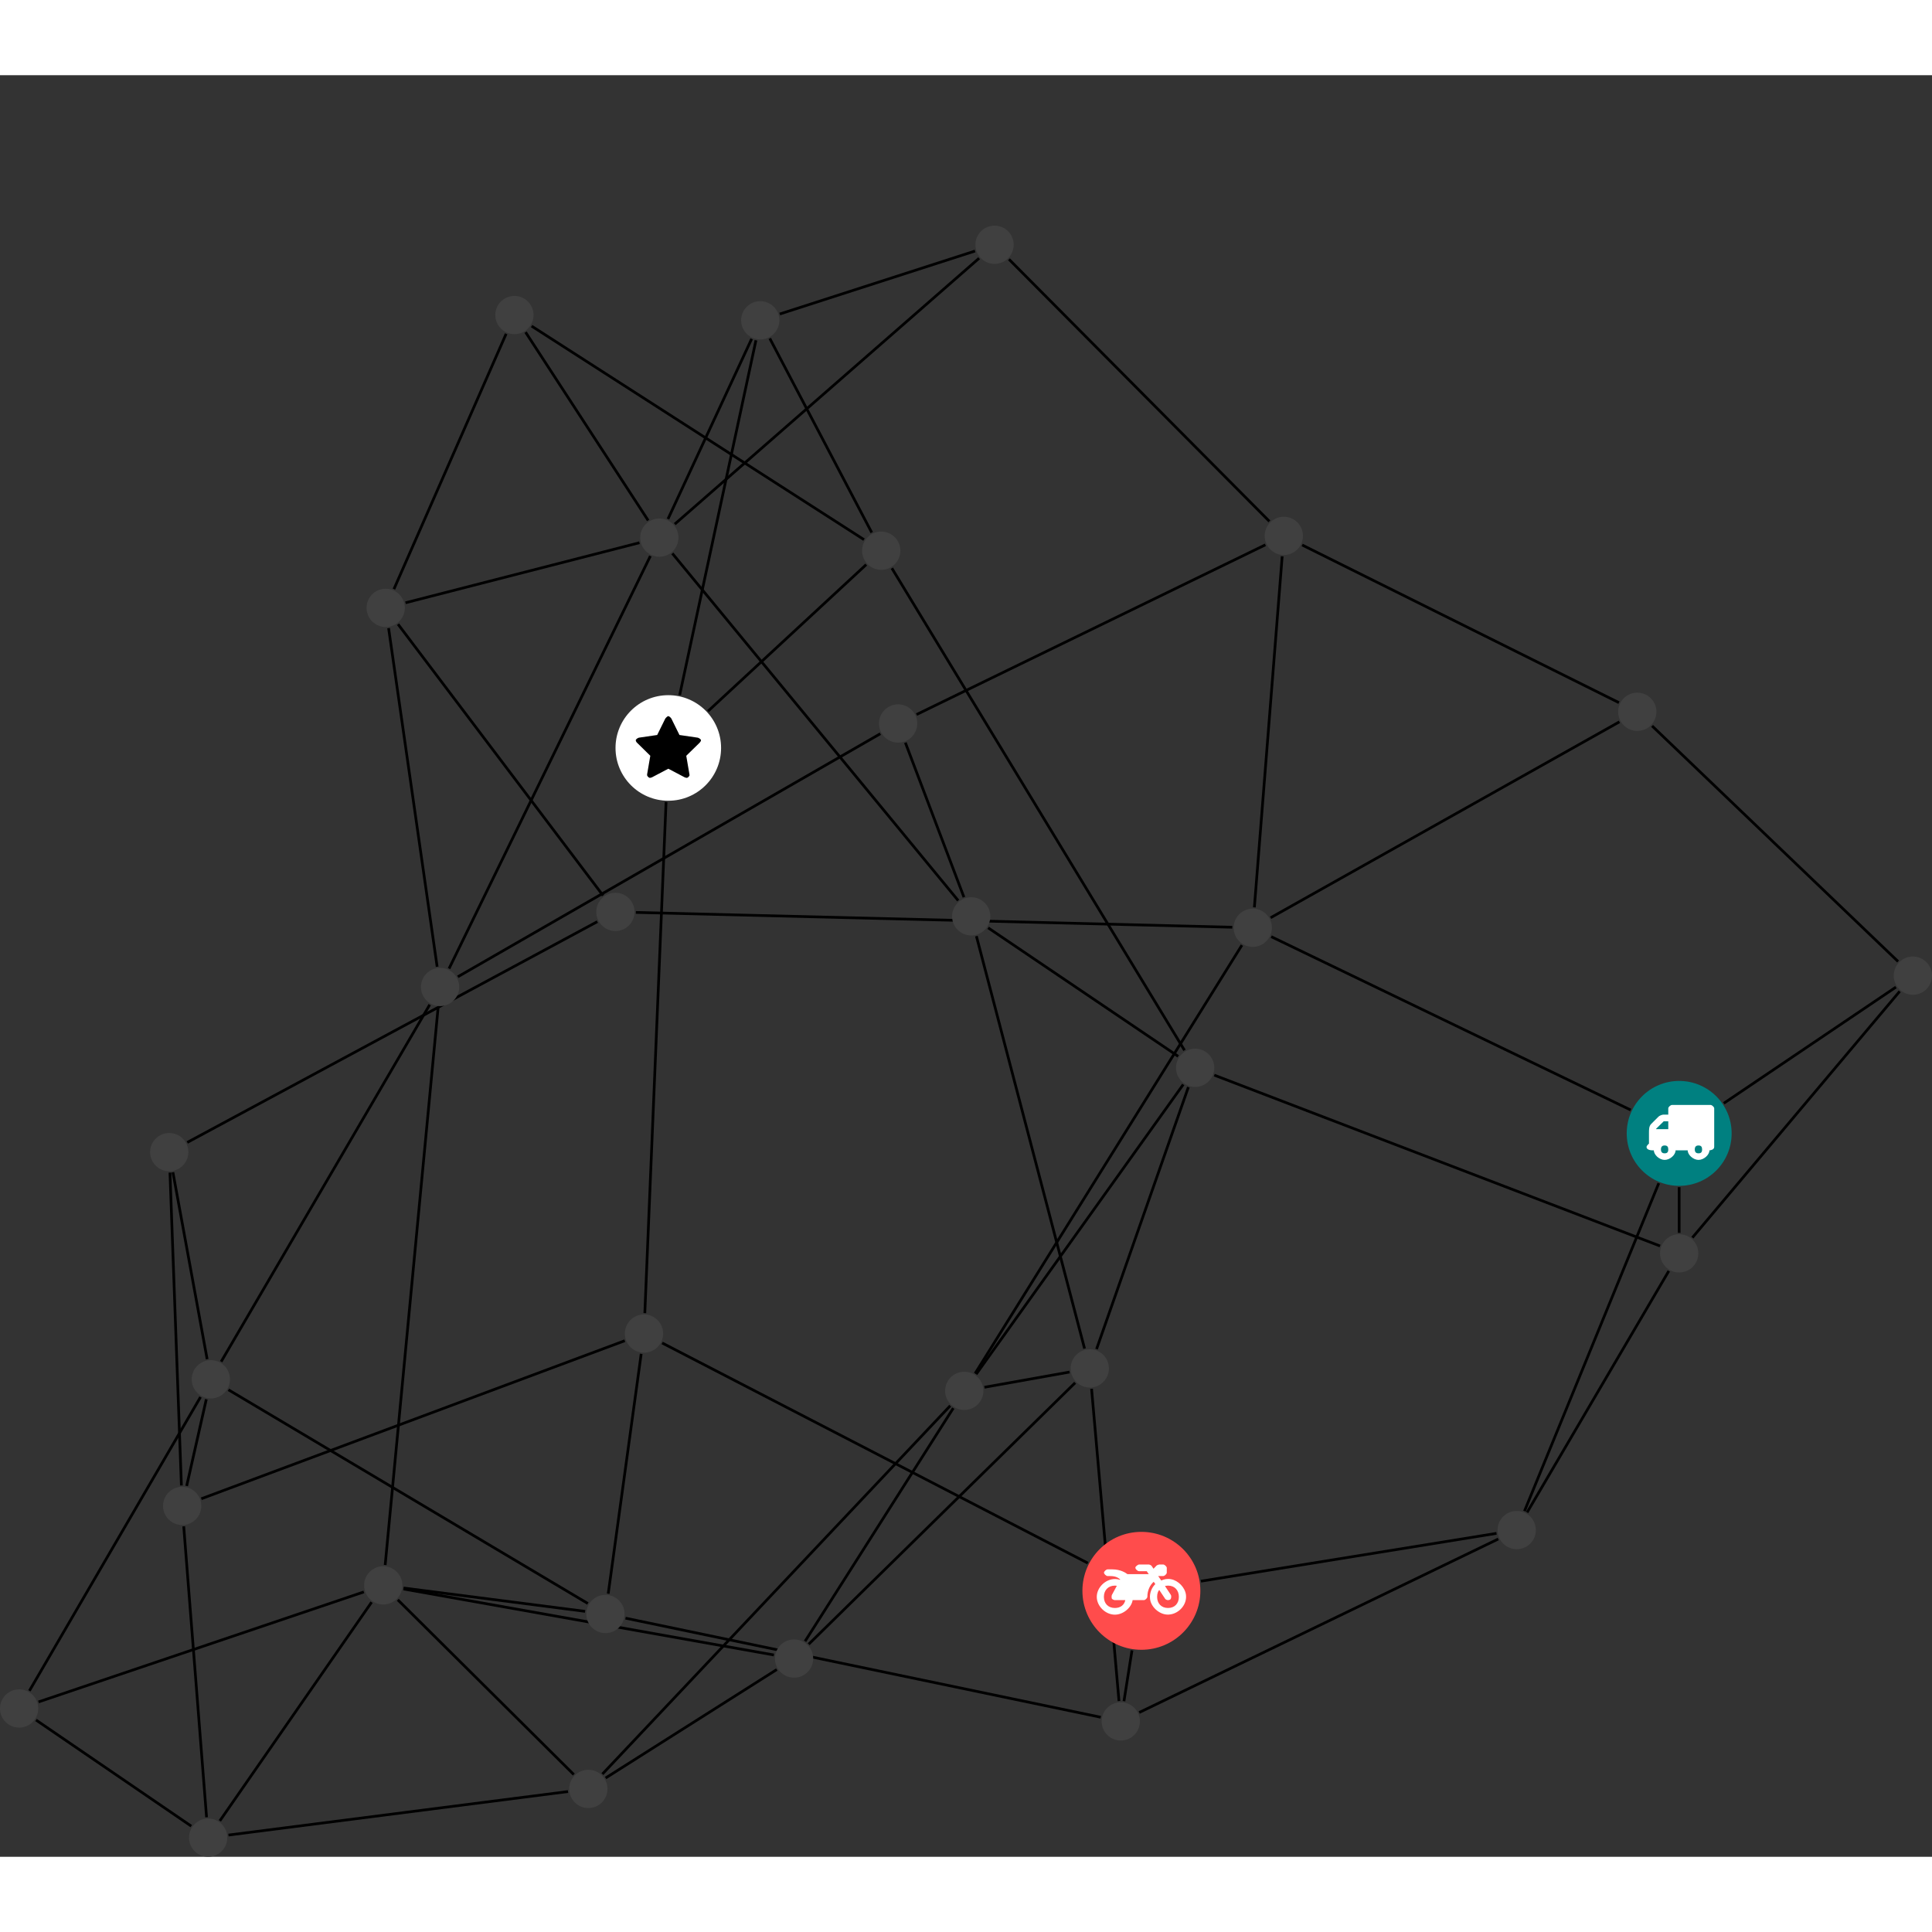 <?xml version="1.0" encoding="UTF-8"?>
<svg xmlns="http://www.w3.org/2000/svg" xmlns:xlink="http://www.w3.org/1999/xlink" width="284.614pt" height="284.614pt" viewBox="0.000 -22.159 284.614 262.455" version="1.1">
<rect x="0.000" y="-22.159" width="284.614" height="262.455" fill="#333333" stroke="none"/>
<defs>
<g>
<symbol overflow="visible" id="glyph0-0">
<path style="stroke:none;" d="M 1.422 -0.75 L 1.422 -7.922 L 3.562 -7.922 L 3.562 -0.891 L 1.422 -0.891 Z M 0.625 0 L 4.531 0 L 4.531 -8.812 L 0.438 -8.812 L 0.438 0 Z M 0.625 0 "/>
</symbol>
<symbol overflow="visible" id="glyph0-1">
<path style="stroke:none;" d="M 3.375 -0.844 C 3.375 -0.453 3.234 -0.266 2.844 -0.266 C 2.469 -0.266 2.297 -0.453 2.297 -0.844 C 2.297 -1.219 2.469 -1.422 2.844 -1.422 C 3.234 -1.422 3.375 -1.219 3.375 -0.844 Z M 1.594 -3.688 L 1.594 -3.859 C 1.594 -3.875 1.578 -3.875 1.594 -3.891 L 2.688 -4.969 C 2.703 -5 2.656 -4.984 2.688 -4.984 L 3.375 -4.984 L 3.375 -3.828 L 1.594 -3.828 Z M 8.359 -0.844 C 8.359 -0.453 8.219 -0.266 7.828 -0.266 C 7.453 -0.266 7.281 -0.453 7.281 -0.844 C 7.281 -1.219 7.453 -1.422 7.828 -1.422 C 8.219 -1.422 8.359 -1.219 8.359 -0.844 Z M 10.141 -6.891 C 10.141 -7.094 9.812 -7.391 9.609 -7.391 L 3.922 -7.391 C 3.719 -7.391 3.375 -7.094 3.375 -6.891 L 3.375 -5.969 L 2.672 -5.969 C 2.469 -5.969 2.078 -5.812 1.938 -5.672 L 0.844 -4.578 C 0.531 -4.266 0.531 -3.734 0.531 -3.328 L 0.531 -1.688 C 0.516 -1.688 0.172 -1.391 0.172 -1.203 C 0.172 -0.781 0.781 -0.703 1.062 -0.703 L 1.25 -0.703 C 1.25 -0.047 2.062 0.703 2.844 0.703 C 3.641 0.703 4.453 -0.047 4.453 -0.703 L 6.234 -0.703 C 6.234 -0.047 7.047 0.703 7.828 0.703 C 8.625 0.703 9.438 -0.047 9.438 -0.703 C 9.547 -0.703 10.141 -0.781 10.141 -1.203 Z M 10.141 -6.891 "/>
</symbol>
<symbol overflow="visible" id="glyph0-2">
<path style="stroke:none;" d="M 12.969 -2.906 C 12.844 -3.984 11.859 -5.016 10.781 -5.219 C 10.234 -5.328 9.703 -5.219 9.328 -5.031 L 8.875 -5.688 L 9.609 -5.688 C 9.812 -5.688 10.141 -5.984 10.141 -6.188 L 10.141 -6.891 C 10.141 -7.094 9.812 -7.391 9.609 -7.391 L 9.047 -7.391 C 8.969 -7.391 8.734 -7.312 8.656 -7.25 L 8.188 -6.766 L 7.891 -7.203 C 7.828 -7.281 7.594 -7.391 7.484 -7.391 L 6.078 -7.391 C 5.906 -7.391 5.547 -7.125 5.516 -6.953 C 5.484 -6.734 5.828 -6.406 6.047 -6.406 L 7.188 -6.406 L 7.484 -5.969 L 4.344 -5.969 C 4.141 -6.125 3.375 -6.672 2.141 -6.672 L 1.422 -6.672 C 1.219 -6.672 0.891 -6.375 0.891 -6.188 C 0.891 -5.984 1.219 -5.688 1.422 -5.688 L 1.781 -5.688 C 2.484 -5.688 2.906 -5.516 3.281 -5.188 L 3.25 -5.141 C 3.078 -5.188 2.797 -5.25 2.5 -5.25 C 1.109 -5.25 -0.172 -4 -0.172 -2.625 C -0.172 -1.25 1.109 0 2.5 0 C 3.75 0 4.953 -1.062 5.109 -2.141 L 6.766 -2.141 C 6.969 -2.141 7.281 -2.438 7.281 -2.625 C 7.281 -3.609 7.688 -4.391 8.219 -4.844 L 8.453 -4.5 C 7.969 -4.062 7.578 -3.203 7.672 -2.359 C 7.781 -1.172 8.969 -0.094 10.141 -0.016 C 11.703 0.094 13.156 -1.344 12.969 -2.906 Z M 2.5 -0.984 C 1.516 -0.984 0.875 -1.641 0.875 -2.625 C 0.875 -3.594 1.516 -4.281 2.5 -4.281 C 2.672 -4.281 2.844 -4.234 2.781 -4.25 L 2.047 -2.891 C 2 -2.781 2 -2.469 2.047 -2.359 C 2.125 -2.25 2.375 -2.141 2.5 -2.141 L 4.031 -2.141 C 3.891 -1.453 3.344 -0.984 2.5 -0.984 Z M 10.328 -0.984 C 9.344 -0.984 8.719 -1.641 8.719 -2.625 C 8.719 -3.109 8.859 -3.469 9.031 -3.641 L 9.906 -2.328 C 9.969 -2.219 10.203 -2.141 10.328 -2.141 C 10.391 -2.141 10.594 -2.188 10.641 -2.234 C 10.812 -2.344 10.844 -2.75 10.734 -2.922 L 9.875 -4.219 C 9.859 -4.219 10.094 -4.281 10.328 -4.281 C 11.297 -4.281 11.922 -3.594 11.922 -2.625 C 11.922 -1.641 11.297 -0.984 10.328 -0.984 Z M 10.328 -0.984 "/>
</symbol>
<symbol overflow="visible" id="glyph0-3">
<path style="stroke:none;" d="M 9.438 -5.078 C 9.438 -5.25 9.078 -5.453 8.938 -5.469 L 6.266 -5.859 L 5.078 -8.266 C 5.031 -8.375 4.75 -8.641 4.625 -8.641 C 4.5 -8.641 4.234 -8.375 4.172 -8.266 L 2.984 -5.859 L 0.312 -5.469 C 0.172 -5.453 -0.172 -5.25 -0.172 -5.078 C -0.172 -4.969 -0.062 -4.781 0.016 -4.719 L 1.969 -2.797 L 1.5 -0.062 C 1.5 -0.016 1.5 0.016 1.5 0.047 C 1.5 0.203 1.75 0.453 1.906 0.453 C 1.984 0.453 2.188 0.406 2.25 0.359 L 4.625 -0.891 L 7 0.359 C 7.062 0.406 7.266 0.453 7.344 0.453 C 7.5 0.453 7.75 0.203 7.75 0.047 C 7.75 0.016 7.75 -0.016 7.734 -0.062 L 7.266 -2.797 L 9.234 -4.719 C 9.297 -4.781 9.438 -4.969 9.438 -5.078 Z M 9.438 -5.078 "/>
</symbol>
</g>
<clipPath id="clip1">
  <path d="M 248 106 L 284.613 106 L 284.613 135 L 248 135 Z M 248 106 "/>
</clipPath>
<clipPath id="clip2">
  <path d="M 243 107 L 284.613 107 L 284.613 155 L 243 155 Z M 243 107 "/>
</clipPath>
<clipPath id="clip3">
  <path d="M 21 185 L 37 185 L 37 240.297 L 21 240.297 Z M 21 185 "/>
</clipPath>
<clipPath id="clip4">
  <path d="M 0 214 L 34 214 L 34 240.297 L 0 240.297 Z M 0 214 "/>
</clipPath>
<clipPath id="clip5">
  <path d="M 26 197 L 61 197 L 61 240.297 L 26 240.297 Z M 26 197 "/>
</clipPath>
<clipPath id="clip6">
  <path d="M 28 225 L 90 225 L 90 240.297 L 28 240.297 Z M 28 225 "/>
</clipPath>
<clipPath id="clip7">
  <path d="M 237 68 L 284.613 68 L 284.613 115 L 237 115 Z M 237 68 "/>
</clipPath>
<clipPath id="clip8">
  <path d="M 27 234 L 34 234 L 34 240.297 L 27 240.297 Z M 27 234 "/>
</clipPath>
<clipPath id="clip9">
  <path d="M 278 107 L 284.613 107 L 284.613 114 L 278 114 Z M 278 107 "/>
</clipPath>
</defs>
<g id="surface1">
<path style="fill:none;stroke-width:0.399;stroke-linecap:butt;stroke-linejoin:miter;stroke:rgb(0%,0%,0%);stroke-opacity:1;stroke-miterlimit:10;" d="M -0.002 -7.929 L -0.002 -14.652 " transform="matrix(1,0,0,-1,247.369,133.727)"/>
<path style="fill:none;stroke-width:0.399;stroke-linecap:butt;stroke-linejoin:miter;stroke:rgb(0%,0%,0%);stroke-opacity:1;stroke-miterlimit:10;" d="M -3.006 -7.339 L -22.791 -55.648 " transform="matrix(1,0,0,-1,247.369,133.727)"/>
<path style="fill:none;stroke-width:0.399;stroke-linecap:butt;stroke-linejoin:miter;stroke:rgb(0%,0%,0%);stroke-opacity:1;stroke-miterlimit:10;" d="M -7.142 3.446 L -60.099 28.981 " transform="matrix(1,0,0,-1,247.369,133.727)"/>
<g clip-path="url(#clip1)" clip-rule="nonzero">
<path style="fill:none;stroke-width:0.399;stroke-linecap:butt;stroke-linejoin:miter;stroke:rgb(0%,0%,0%);stroke-opacity:1;stroke-miterlimit:10;" d="M 6.572 4.434 L 31.928 21.547 " transform="matrix(1,0,0,-1,247.369,133.727)"/>
</g>
<path style="fill:none;stroke-width:0.399;stroke-linecap:butt;stroke-linejoin:miter;stroke:rgb(0%,0%,0%);stroke-opacity:1;stroke-miterlimit:10;" d="M -1.529 -20.269 L -22.404 -55.839 " transform="matrix(1,0,0,-1,247.369,133.727)"/>
<path style="fill:none;stroke-width:0.399;stroke-linecap:butt;stroke-linejoin:miter;stroke:rgb(0%,0%,0%);stroke-opacity:1;stroke-miterlimit:10;" d="M -2.818 -16.589 L -68.486 8.579 " transform="matrix(1,0,0,-1,247.369,133.727)"/>
<g clip-path="url(#clip2)" clip-rule="nonzero">
<path style="fill:none;stroke-width:0.399;stroke-linecap:butt;stroke-linejoin:miter;stroke:rgb(0%,0%,0%);stroke-opacity:1;stroke-miterlimit:10;" d="M 1.944 -15.359 L 32.486 20.926 " transform="matrix(1,0,0,-1,247.369,133.727)"/>
</g>
<path style="fill:none;stroke-width:0.399;stroke-linecap:butt;stroke-linejoin:miter;stroke:rgb(0%,0%,0%);stroke-opacity:1;stroke-miterlimit:10;" d="M -26.912 -58.921 L -70.451 -65.968 " transform="matrix(1,0,0,-1,247.369,133.727)"/>
<path style="fill:none;stroke-width:0.399;stroke-linecap:butt;stroke-linejoin:miter;stroke:rgb(0%,0%,0%);stroke-opacity:1;stroke-miterlimit:10;" d="M -26.65 -59.753 L -79.545 -85.312 " transform="matrix(1,0,0,-1,247.369,133.727)"/>
<path style="fill:none;stroke-width:0.399;stroke-linecap:butt;stroke-linejoin:miter;stroke:rgb(0%,0%,0%);stroke-opacity:1;stroke-miterlimit:10;" d="M -80.611 -76.168 L -81.791 -83.644 " transform="matrix(1,0,0,-1,247.369,133.727)"/>
<path style="fill:none;stroke-width:0.399;stroke-linecap:butt;stroke-linejoin:miter;stroke:rgb(0%,0%,0%);stroke-opacity:1;stroke-miterlimit:10;" d="M -87.119 -63.304 L -149.822 -30.875 " transform="matrix(1,0,0,-1,247.369,133.727)"/>
<path style="fill:none;stroke-width:0.399;stroke-linecap:butt;stroke-linejoin:miter;stroke:rgb(0%,0%,0%);stroke-opacity:1;stroke-miterlimit:10;" d="M -85.217 -86.011 L -155.224 -71.414 " transform="matrix(1,0,0,-1,247.369,133.727)"/>
<path style="fill:none;stroke-width:0.399;stroke-linecap:butt;stroke-linejoin:miter;stroke:rgb(0%,0%,0%);stroke-opacity:1;stroke-miterlimit:10;" d="M -82.525 -83.621 L -86.564 -37.628 " transform="matrix(1,0,0,-1,247.369,133.727)"/>
<path style="fill:none;stroke-width:0.399;stroke-linecap:butt;stroke-linejoin:miter;stroke:rgb(0%,0%,0%);stroke-opacity:1;stroke-miterlimit:10;" d="M -152.912 -32.48 L -157.767 -67.808 " transform="matrix(1,0,0,-1,247.369,133.727)"/>
<path style="fill:none;stroke-width:0.399;stroke-linecap:butt;stroke-linejoin:miter;stroke:rgb(0%,0%,0%);stroke-opacity:1;stroke-miterlimit:10;" d="M -152.377 -26.476 L -149.248 48.813 " transform="matrix(1,0,0,-1,247.369,133.727)"/>
<path style="fill:none;stroke-width:0.399;stroke-linecap:butt;stroke-linejoin:miter;stroke:rgb(0%,0%,0%);stroke-opacity:1;stroke-miterlimit:10;" d="M -155.33 -30.543 L -217.709 -53.824 " transform="matrix(1,0,0,-1,247.369,133.727)"/>
<path style="fill:none;stroke-width:0.399;stroke-linecap:butt;stroke-linejoin:miter;stroke:rgb(0%,0%,0%);stroke-opacity:1;stroke-miterlimit:10;" d="M -160.775 -69.253 L -213.717 -37.773 " transform="matrix(1,0,0,-1,247.369,133.727)"/>
<path style="fill:none;stroke-width:0.399;stroke-linecap:butt;stroke-linejoin:miter;stroke:rgb(0%,0%,0%);stroke-opacity:1;stroke-miterlimit:10;" d="M -161.174 -70.414 L -187.92 -66.972 " transform="matrix(1,0,0,-1,247.369,133.727)"/>
<path style="fill:none;stroke-width:0.399;stroke-linecap:butt;stroke-linejoin:miter;stroke:rgb(0%,0%,0%);stroke-opacity:1;stroke-miterlimit:10;" d="M -143.068 62.2 L -119.764 83.79 " transform="matrix(1,0,0,-1,247.369,133.727)"/>
<path style="fill:none;stroke-width:0.399;stroke-linecap:butt;stroke-linejoin:miter;stroke:rgb(0%,0%,0%);stroke-opacity:1;stroke-miterlimit:10;" d="M -147.24 64.579 L -136.006 116.832 " transform="matrix(1,0,0,-1,247.369,133.727)"/>
<path style="fill:none;stroke-width:0.399;stroke-linecap:butt;stroke-linejoin:miter;stroke:rgb(0%,0%,0%);stroke-opacity:1;stroke-miterlimit:10;" d="M -118.951 88.512 L -133.967 117.11 " transform="matrix(1,0,0,-1,247.369,133.727)"/>
<path style="fill:none;stroke-width:0.399;stroke-linecap:butt;stroke-linejoin:miter;stroke:rgb(0%,0%,0%);stroke-opacity:1;stroke-miterlimit:10;" d="M -120.088 87.469 L -169.053 118.926 " transform="matrix(1,0,0,-1,247.369,133.727)"/>
<path style="fill:none;stroke-width:0.399;stroke-linecap:butt;stroke-linejoin:miter;stroke:rgb(0%,0%,0%);stroke-opacity:1;stroke-miterlimit:10;" d="M -115.982 83.258 L -72.873 12.239 " transform="matrix(1,0,0,-1,247.369,133.727)"/>
<path style="fill:none;stroke-width:0.399;stroke-linecap:butt;stroke-linejoin:miter;stroke:rgb(0%,0%,0%);stroke-opacity:1;stroke-miterlimit:10;" d="M -136.642 117.043 L -148.967 90.504 " transform="matrix(1,0,0,-1,247.369,133.727)"/>
<path style="fill:none;stroke-width:0.399;stroke-linecap:butt;stroke-linejoin:miter;stroke:rgb(0%,0%,0%);stroke-opacity:1;stroke-miterlimit:10;" d="M -132.498 120.707 L -103.732 129.985 " transform="matrix(1,0,0,-1,247.369,133.727)"/>
<path style="fill:none;stroke-width:0.399;stroke-linecap:butt;stroke-linejoin:miter;stroke:rgb(0%,0%,0%);stroke-opacity:1;stroke-miterlimit:10;" d="M -169.943 118.028 L -151.885 90.297 " transform="matrix(1,0,0,-1,247.369,133.727)"/>
<path style="fill:none;stroke-width:0.399;stroke-linecap:butt;stroke-linejoin:miter;stroke:rgb(0%,0%,0%);stroke-opacity:1;stroke-miterlimit:10;" d="M -172.806 117.793 L -189.338 80.18 " transform="matrix(1,0,0,-1,247.369,133.727)"/>
<path style="fill:none;stroke-width:0.399;stroke-linecap:butt;stroke-linejoin:miter;stroke:rgb(0%,0%,0%);stroke-opacity:1;stroke-miterlimit:10;" d="M -153.162 87.016 L -187.631 78.168 " transform="matrix(1,0,0,-1,247.369,133.727)"/>
<path style="fill:none;stroke-width:0.399;stroke-linecap:butt;stroke-linejoin:miter;stroke:rgb(0%,0%,0%);stroke-opacity:1;stroke-miterlimit:10;" d="M -151.56 85.055 L -181.217 24.278 " transform="matrix(1,0,0,-1,247.369,133.727)"/>
<path style="fill:none;stroke-width:0.399;stroke-linecap:butt;stroke-linejoin:miter;stroke:rgb(0%,0%,0%);stroke-opacity:1;stroke-miterlimit:10;" d="M -148.322 85.438 L -106.213 34.301 " transform="matrix(1,0,0,-1,247.369,133.727)"/>
<path style="fill:none;stroke-width:0.399;stroke-linecap:butt;stroke-linejoin:miter;stroke:rgb(0%,0%,0%);stroke-opacity:1;stroke-miterlimit:10;" d="M -147.967 89.754 L -103.131 128.926 " transform="matrix(1,0,0,-1,247.369,133.727)"/>
<path style="fill:none;stroke-width:0.399;stroke-linecap:butt;stroke-linejoin:miter;stroke:rgb(0%,0%,0%);stroke-opacity:1;stroke-miterlimit:10;" d="M -188.732 75.008 L -158.529 35.036 " transform="matrix(1,0,0,-1,247.369,133.727)"/>
<path style="fill:none;stroke-width:0.399;stroke-linecap:butt;stroke-linejoin:miter;stroke:rgb(0%,0%,0%);stroke-opacity:1;stroke-miterlimit:10;" d="M -190.123 74.43 L -182.971 24.551 " transform="matrix(1,0,0,-1,247.369,133.727)"/>
<path style="fill:none;stroke-width:0.399;stroke-linecap:butt;stroke-linejoin:miter;stroke:rgb(0%,0%,0%);stroke-opacity:1;stroke-miterlimit:10;" d="M -159.369 31.196 L -219.783 -1.332 " transform="matrix(1,0,0,-1,247.369,133.727)"/>
<path style="fill:none;stroke-width:0.399;stroke-linecap:butt;stroke-linejoin:miter;stroke:rgb(0%,0%,0%);stroke-opacity:1;stroke-miterlimit:10;" d="M -153.697 32.551 L -65.834 30.368 " transform="matrix(1,0,0,-1,247.369,133.727)"/>
<path style="fill:none;stroke-width:0.399;stroke-linecap:butt;stroke-linejoin:miter;stroke:rgb(0%,0%,0%);stroke-opacity:1;stroke-miterlimit:10;" d="M -184.064 18.961 L -214.787 -33.625 " transform="matrix(1,0,0,-1,247.369,133.727)"/>
<path style="fill:none;stroke-width:0.399;stroke-linecap:butt;stroke-linejoin:miter;stroke:rgb(0%,0%,0%);stroke-opacity:1;stroke-miterlimit:10;" d="M -182.826 18.563 L -190.627 -63.582 " transform="matrix(1,0,0,-1,247.369,133.727)"/>
<path style="fill:none;stroke-width:0.399;stroke-linecap:butt;stroke-linejoin:miter;stroke:rgb(0%,0%,0%);stroke-opacity:1;stroke-miterlimit:10;" d="M -179.924 23.071 L -117.681 58.879 " transform="matrix(1,0,0,-1,247.369,133.727)"/>
<path style="fill:none;stroke-width:0.399;stroke-linecap:butt;stroke-linejoin:miter;stroke:rgb(0%,0%,0%);stroke-opacity:1;stroke-miterlimit:10;" d="M -221.896 -5.73 L -216.853 -33.261 " transform="matrix(1,0,0,-1,247.369,133.727)"/>
<path style="fill:none;stroke-width:0.399;stroke-linecap:butt;stroke-linejoin:miter;stroke:rgb(0%,0%,0%);stroke-opacity:1;stroke-miterlimit:10;" d="M -222.33 -5.777 L -220.646 -51.867 " transform="matrix(1,0,0,-1,247.369,133.727)"/>
<path style="fill:none;stroke-width:0.399;stroke-linecap:butt;stroke-linejoin:miter;stroke:rgb(0%,0%,0%);stroke-opacity:1;stroke-miterlimit:10;" d="M -216.978 -39.171 L -219.869 -51.937 " transform="matrix(1,0,0,-1,247.369,133.727)"/>
<path style="fill:none;stroke-width:0.399;stroke-linecap:butt;stroke-linejoin:miter;stroke:rgb(0%,0%,0%);stroke-opacity:1;stroke-miterlimit:10;" d="M -217.83 -38.839 L -243.037 -82.113 " transform="matrix(1,0,0,-1,247.369,133.727)"/>
<g clip-path="url(#clip3)" clip-rule="nonzero">
<path style="fill:none;stroke-width:0.399;stroke-linecap:butt;stroke-linejoin:miter;stroke:rgb(0%,0%,0%);stroke-opacity:1;stroke-miterlimit:10;" d="M -220.303 -57.89 L -216.939 -100.746 " transform="matrix(1,0,0,-1,247.369,133.727)"/>
</g>
<g clip-path="url(#clip4)" clip-rule="nonzero">
<path style="fill:none;stroke-width:0.399;stroke-linecap:butt;stroke-linejoin:miter;stroke:rgb(0%,0%,0%);stroke-opacity:1;stroke-miterlimit:10;" d="M -242.064 -86.421 L -219.197 -102.05 " transform="matrix(1,0,0,-1,247.369,133.727)"/>
</g>
<path style="fill:none;stroke-width:0.399;stroke-linecap:butt;stroke-linejoin:miter;stroke:rgb(0%,0%,0%);stroke-opacity:1;stroke-miterlimit:10;" d="M -241.693 -83.753 L -193.771 -67.55 " transform="matrix(1,0,0,-1,247.369,133.727)"/>
<g clip-path="url(#clip5)" clip-rule="nonzero">
<path style="fill:none;stroke-width:0.399;stroke-linecap:butt;stroke-linejoin:miter;stroke:rgb(0%,0%,0%);stroke-opacity:1;stroke-miterlimit:10;" d="M -214.982 -101.273 L -192.631 -69.066 " transform="matrix(1,0,0,-1,247.369,133.727)"/>
</g>
<g clip-path="url(#clip6)" clip-rule="nonzero">
<path style="fill:none;stroke-width:0.399;stroke-linecap:butt;stroke-linejoin:miter;stroke:rgb(0%,0%,0%);stroke-opacity:1;stroke-miterlimit:10;" d="M -213.713 -103.367 L -163.693 -96.957 " transform="matrix(1,0,0,-1,247.369,133.727)"/>
</g>
<path style="fill:none;stroke-width:0.399;stroke-linecap:butt;stroke-linejoin:miter;stroke:rgb(0%,0%,0%);stroke-opacity:1;stroke-miterlimit:10;" d="M -188.771 -68.71 L -162.842 -94.449 " transform="matrix(1,0,0,-1,247.369,133.727)"/>
<path style="fill:none;stroke-width:0.399;stroke-linecap:butt;stroke-linejoin:miter;stroke:rgb(0%,0%,0%);stroke-opacity:1;stroke-miterlimit:10;" d="M -187.939 -67.117 L -133.361 -76.839 " transform="matrix(1,0,0,-1,247.369,133.727)"/>
<path style="fill:none;stroke-width:0.399;stroke-linecap:butt;stroke-linejoin:miter;stroke:rgb(0%,0%,0%);stroke-opacity:1;stroke-miterlimit:10;" d="M -158.15 -94.96 L -132.939 -78.984 " transform="matrix(1,0,0,-1,247.369,133.727)"/>
<path style="fill:none;stroke-width:0.399;stroke-linecap:butt;stroke-linejoin:miter;stroke:rgb(0%,0%,0%);stroke-opacity:1;stroke-miterlimit:10;" d="M -158.627 -94.382 L -107.389 -40.125 " transform="matrix(1,0,0,-1,247.369,133.727)"/>
<path style="fill:none;stroke-width:0.399;stroke-linecap:butt;stroke-linejoin:miter;stroke:rgb(0%,0%,0%);stroke-opacity:1;stroke-miterlimit:10;" d="M -128.771 -74.82 L -106.935 -40.476 " transform="matrix(1,0,0,-1,247.369,133.727)"/>
<path style="fill:none;stroke-width:0.399;stroke-linecap:butt;stroke-linejoin:miter;stroke:rgb(0%,0%,0%);stroke-opacity:1;stroke-miterlimit:10;" d="M -128.236 -75.253 L -88.982 -36.738 " transform="matrix(1,0,0,-1,247.369,133.727)"/>
<path style="fill:none;stroke-width:0.399;stroke-linecap:butt;stroke-linejoin:miter;stroke:rgb(0%,0%,0%);stroke-opacity:1;stroke-miterlimit:10;" d="M -102.346 -37.398 L -89.799 -35.156 " transform="matrix(1,0,0,-1,247.369,133.727)"/>
<path style="fill:none;stroke-width:0.399;stroke-linecap:butt;stroke-linejoin:miter;stroke:rgb(0%,0%,0%);stroke-opacity:1;stroke-miterlimit:10;" d="M -103.564 -35.476 L -73.06 7.204 " transform="matrix(1,0,0,-1,247.369,133.727)"/>
<path style="fill:none;stroke-width:0.399;stroke-linecap:butt;stroke-linejoin:miter;stroke:rgb(0%,0%,0%);stroke-opacity:1;stroke-miterlimit:10;" d="M -103.721 -35.367 L -64.416 27.731 " transform="matrix(1,0,0,-1,247.369,133.727)"/>
<path style="fill:none;stroke-width:0.399;stroke-linecap:butt;stroke-linejoin:miter;stroke:rgb(0%,0%,0%);stroke-opacity:1;stroke-miterlimit:10;" d="M -85.83 -31.777 L -72.303 6.813 " transform="matrix(1,0,0,-1,247.369,133.727)"/>
<path style="fill:none;stroke-width:0.399;stroke-linecap:butt;stroke-linejoin:miter;stroke:rgb(0%,0%,0%);stroke-opacity:1;stroke-miterlimit:10;" d="M -87.596 -31.703 L -103.529 29.055 " transform="matrix(1,0,0,-1,247.369,133.727)"/>
<path style="fill:none;stroke-width:0.399;stroke-linecap:butt;stroke-linejoin:miter;stroke:rgb(0%,0%,0%);stroke-opacity:1;stroke-miterlimit:10;" d="M -73.806 11.352 L -101.799 30.282 " transform="matrix(1,0,0,-1,247.369,133.727)"/>
<path style="fill:none;stroke-width:0.399;stroke-linecap:butt;stroke-linejoin:miter;stroke:rgb(0%,0%,0%);stroke-opacity:1;stroke-miterlimit:10;" d="M -105.365 34.793 L -113.994 57.563 " transform="matrix(1,0,0,-1,247.369,133.727)"/>
<path style="fill:none;stroke-width:0.399;stroke-linecap:butt;stroke-linejoin:miter;stroke:rgb(0%,0%,0%);stroke-opacity:1;stroke-miterlimit:10;" d="M -112.349 61.704 L -60.959 86.704 " transform="matrix(1,0,0,-1,247.369,133.727)"/>
<path style="fill:none;stroke-width:0.399;stroke-linecap:butt;stroke-linejoin:miter;stroke:rgb(0%,0%,0%);stroke-opacity:1;stroke-miterlimit:10;" d="M -98.732 128.77 L -60.369 90.165 " transform="matrix(1,0,0,-1,247.369,133.727)"/>
<path style="fill:none;stroke-width:0.399;stroke-linecap:butt;stroke-linejoin:miter;stroke:rgb(0%,0%,0%);stroke-opacity:1;stroke-miterlimit:10;" d="M -55.541 86.68 L -8.873 63.454 " transform="matrix(1,0,0,-1,247.369,133.727)"/>
<path style="fill:none;stroke-width:0.399;stroke-linecap:butt;stroke-linejoin:miter;stroke:rgb(0%,0%,0%);stroke-opacity:1;stroke-miterlimit:10;" d="M -58.482 85.016 L -62.58 33.301 " transform="matrix(1,0,0,-1,247.369,133.727)"/>
<path style="fill:none;stroke-width:0.399;stroke-linecap:butt;stroke-linejoin:miter;stroke:rgb(0%,0%,0%);stroke-opacity:1;stroke-miterlimit:10;" d="M -8.803 60.629 L -60.189 31.77 " transform="matrix(1,0,0,-1,247.369,133.727)"/>
<g clip-path="url(#clip7)" clip-rule="nonzero">
<path style="fill:none;stroke-width:0.399;stroke-linecap:butt;stroke-linejoin:miter;stroke:rgb(0%,0%,0%);stroke-opacity:1;stroke-miterlimit:10;" d="M -3.99 60.024 L 32.248 25.321 " transform="matrix(1,0,0,-1,247.369,133.727)"/>
</g>
<path style=" stroke:none;fill-rule:nonzero;fill:rgb(0%,50%,50%);fill-opacity:1;" d="M 255.098 133.727 C 255.098 129.457 251.637 126 247.367 126 C 243.102 126 239.641 129.457 239.641 133.727 C 239.641 137.996 243.102 141.457 247.367 141.457 C 251.637 141.457 255.098 137.996 255.098 133.727 Z M 255.098 133.727 "/>
<g style="fill:rgb(100%,100%,100%);fill-opacity:1;">
  <use xlink:href="#glyph0-1" x="242.388" y="136.93"/>
</g>
<path style=" stroke:none;fill-rule:nonzero;fill:rgb(25%,25%,25%);fill-opacity:1;" d="M 250.188 151.395 C 250.188 149.84 248.926 148.578 247.367 148.578 C 245.812 148.578 244.551 149.84 244.551 151.395 C 244.551 152.953 245.812 154.215 247.367 154.215 C 248.926 154.215 250.188 152.953 250.188 151.395 Z M 250.188 151.395 "/>
<path style=" stroke:none;fill-rule:nonzero;fill:rgb(25%,25%,25%);fill-opacity:1;" d="M 226.254 192.168 C 226.254 190.609 224.992 189.348 223.438 189.348 C 221.879 189.348 220.617 190.609 220.617 192.168 C 220.617 193.723 221.879 194.984 223.438 194.984 C 224.992 194.984 226.254 193.723 226.254 192.168 Z M 226.254 192.168 "/>
<path style=" stroke:none;fill-rule:nonzero;fill:rgb(100%,29.999%,29.999%);fill-opacity:1;" d="M 176.832 201.113 C 176.832 196.316 172.941 192.43 168.145 192.43 C 163.348 192.43 159.457 196.316 159.457 201.113 C 159.457 205.914 163.348 209.801 168.145 209.801 C 172.941 209.801 176.832 205.914 176.832 201.113 Z M 176.832 201.113 "/>
<g style="fill:rgb(100%,100%,100%);fill-opacity:1;">
  <use xlink:href="#glyph0-2" x="161.744" y="204.627"/>
</g>
<path style=" stroke:none;fill-rule:nonzero;fill:rgb(25%,25%,25%);fill-opacity:1;" d="M 167.926 220.352 C 167.926 218.793 166.664 217.531 165.109 217.531 C 163.551 217.531 162.289 218.793 162.289 220.352 C 162.289 221.906 163.551 223.168 165.109 223.168 C 166.664 223.168 167.926 221.906 167.926 220.352 Z M 167.926 220.352 "/>
<path style=" stroke:none;fill-rule:nonzero;fill:rgb(25%,25%,25%);fill-opacity:1;" d="M 97.688 163.215 C 97.688 161.66 96.426 160.398 94.867 160.398 C 93.312 160.398 92.051 161.66 92.051 163.215 C 92.051 164.773 93.312 166.035 94.867 166.035 C 96.426 166.035 97.688 164.773 97.688 163.215 Z M 97.688 163.215 "/>
<path style=" stroke:none;fill-rule:nonzero;fill:rgb(25%,25%,25%);fill-opacity:1;" d="M 92.008 204.523 C 92.008 202.969 90.746 201.707 89.191 201.707 C 87.633 201.707 86.371 202.969 86.371 204.523 C 86.371 206.082 87.633 207.344 89.191 207.344 C 90.746 207.344 92.008 206.082 92.008 204.523 Z M 92.008 204.523 "/>
<path style=" stroke:none;fill-rule:nonzero;fill:rgb(100%,100%,100%);fill-opacity:1;" d="M 106.227 76.945 C 106.227 72.652 102.746 69.172 98.453 69.172 C 94.156 69.172 90.676 72.652 90.676 76.945 C 90.676 81.242 94.156 84.723 98.453 84.723 C 102.746 84.723 106.227 81.242 106.227 76.945 Z M 106.227 76.945 "/>
<g style="fill:rgb(0%,0%,0%);fill-opacity:1;">
  <use xlink:href="#glyph0-3" x="93.83" y="80.897"/>
</g>
<path style=" stroke:none;fill-rule:nonzero;fill:rgb(25%,25%,25%);fill-opacity:1;" d="M 132.637 47.891 C 132.637 46.332 131.375 45.07 129.82 45.07 C 128.262 45.07 127 46.332 127 47.891 C 127 49.445 128.262 50.707 129.82 50.707 C 131.375 50.707 132.637 49.445 132.637 47.891 Z M 132.637 47.891 "/>
<path style=" stroke:none;fill-rule:nonzero;fill:rgb(25%,25%,25%);fill-opacity:1;" d="M 114.816 13.945 C 114.816 12.391 113.555 11.129 112 11.129 C 110.441 11.129 109.18 12.391 109.18 13.945 C 109.18 15.504 110.441 16.766 112 16.766 C 113.555 16.766 114.816 15.504 114.816 13.945 Z M 114.816 13.945 "/>
<path style=" stroke:none;fill-rule:nonzero;fill:rgb(25%,25%,25%);fill-opacity:1;" d="M 78.598 13.172 C 78.598 11.617 77.336 10.355 75.781 10.355 C 74.227 10.355 72.965 11.617 72.965 13.172 C 72.965 14.727 74.227 15.988 75.781 15.988 C 77.336 15.988 78.598 14.727 78.598 13.172 Z M 78.598 13.172 "/>
<path style=" stroke:none;fill-rule:nonzero;fill:rgb(25%,25%,25%);fill-opacity:1;" d="M 99.949 45.961 C 99.949 44.406 98.688 43.145 97.133 43.145 C 95.574 43.145 94.312 44.406 94.312 45.961 C 94.312 47.516 95.574 48.777 97.133 48.777 C 98.688 48.777 99.949 47.516 99.949 45.961 Z M 99.949 45.961 "/>
<path style=" stroke:none;fill-rule:nonzero;fill:rgb(25%,25%,25%);fill-opacity:1;" d="M 59.637 56.312 C 59.637 54.754 58.375 53.492 56.82 53.492 C 55.262 53.492 54 54.754 54 56.312 C 54 57.867 55.262 59.129 56.82 59.129 C 58.375 59.129 59.637 57.867 59.637 56.312 Z M 59.637 56.312 "/>
<path style=" stroke:none;fill-rule:nonzero;fill:rgb(25%,25%,25%);fill-opacity:1;" d="M 93.477 101.102 C 93.477 99.543 92.215 98.281 90.66 98.281 C 89.102 98.281 87.84 99.543 87.84 101.102 C 87.84 102.656 89.102 103.918 90.66 103.918 C 92.215 103.918 93.477 102.656 93.477 101.102 Z M 93.477 101.102 "/>
<path style=" stroke:none;fill-rule:nonzero;fill:rgb(25%,25%,25%);fill-opacity:1;" d="M 67.648 112.16 C 67.648 110.605 66.387 109.344 64.828 109.344 C 63.273 109.344 62.012 110.605 62.012 112.16 C 62.012 113.719 63.273 114.98 64.828 114.98 C 66.387 114.98 67.648 113.719 67.648 112.16 Z M 67.648 112.16 "/>
<path style=" stroke:none;fill-rule:nonzero;fill:rgb(25%,25%,25%);fill-opacity:1;" d="M 27.75 136.488 C 27.75 134.93 26.488 133.672 24.93 133.672 C 23.375 133.672 22.113 134.93 22.113 136.488 C 22.113 138.043 23.375 139.305 24.93 139.305 C 26.488 139.305 27.75 138.043 27.75 136.488 Z M 27.75 136.488 "/>
<path style=" stroke:none;fill-rule:nonzero;fill:rgb(25%,25%,25%);fill-opacity:1;" d="M 33.879 169.957 C 33.879 168.398 32.617 167.137 31.062 167.137 C 29.504 167.137 28.242 168.398 28.242 169.957 C 28.242 171.512 29.504 172.773 31.062 172.773 C 32.617 172.773 33.879 171.512 33.879 169.957 Z M 33.879 169.957 "/>
<path style=" stroke:none;fill-rule:nonzero;fill:rgb(25%,25%,25%);fill-opacity:1;" d="M 29.652 188.605 C 29.652 187.051 28.391 185.789 26.836 185.789 C 25.277 185.789 24.016 187.051 24.016 188.605 C 24.016 190.164 25.277 191.426 26.836 191.426 C 28.391 191.426 29.652 190.164 29.652 188.605 Z M 29.652 188.605 "/>
<path style=" stroke:none;fill-rule:nonzero;fill:rgb(25%,25%,25%);fill-opacity:1;" d="M 5.637 218.445 C 5.637 216.891 4.375 215.629 2.816 215.629 C 1.262 215.629 0 216.891 0 218.445 C 0 220.004 1.262 221.266 2.816 221.266 C 4.375 221.266 5.637 220.004 5.637 218.445 Z M 5.637 218.445 "/>
<g clip-path="url(#clip8)" clip-rule="nonzero">
<path style=" stroke:none;fill-rule:nonzero;fill:rgb(25%,25%,25%);fill-opacity:1;" d="M 33.484 237.477 C 33.484 235.922 32.223 234.66 30.668 234.66 C 29.109 234.66 27.848 235.922 27.848 237.477 C 27.848 239.035 29.109 240.297 30.668 240.297 C 32.223 240.297 33.484 239.035 33.484 237.477 Z M 33.484 237.477 "/>
</g>
<path style=" stroke:none;fill-rule:nonzero;fill:rgb(25%,25%,25%);fill-opacity:1;" d="M 59.277 200.312 C 59.277 198.754 58.016 197.492 56.461 197.492 C 54.902 197.492 53.641 198.754 53.641 200.312 C 53.641 201.867 54.902 203.129 56.461 203.129 C 58.016 203.129 59.277 201.867 59.277 200.312 Z M 59.277 200.312 "/>
<path style=" stroke:none;fill-rule:nonzero;fill:rgb(25%,25%,25%);fill-opacity:1;" d="M 89.488 230.301 C 89.488 228.742 88.227 227.48 86.672 227.48 C 85.117 227.48 83.855 228.742 83.855 230.301 C 83.855 231.855 85.117 233.117 86.672 233.117 C 88.227 233.117 89.488 231.855 89.488 230.301 Z M 89.488 230.301 "/>
<path style=" stroke:none;fill-rule:nonzero;fill:rgb(25%,25%,25%);fill-opacity:1;" d="M 119.797 211.094 C 119.797 209.539 118.535 208.277 116.98 208.277 C 115.422 208.277 114.16 209.539 114.16 211.094 C 114.16 212.648 115.422 213.91 116.98 213.91 C 118.535 213.91 119.797 212.648 119.797 211.094 Z M 119.797 211.094 "/>
<path style=" stroke:none;fill-rule:nonzero;fill:rgb(25%,25%,25%);fill-opacity:1;" d="M 144.871 171.656 C 144.871 170.102 143.609 168.84 142.055 168.84 C 140.496 168.84 139.234 170.102 139.234 171.656 C 139.234 173.211 140.496 174.473 142.055 174.473 C 143.609 174.473 144.871 173.211 144.871 171.656 Z M 144.871 171.656 "/>
<path style=" stroke:none;fill-rule:nonzero;fill:rgb(25%,25%,25%);fill-opacity:1;" d="M 163.359 168.352 C 163.359 166.793 162.098 165.531 160.539 165.531 C 158.984 165.531 157.723 166.793 157.723 168.352 C 157.723 169.906 158.984 171.168 160.539 171.168 C 162.098 171.168 163.359 169.906 163.359 168.352 Z M 163.359 168.352 "/>
<path style=" stroke:none;fill-rule:nonzero;fill:rgb(25%,25%,25%);fill-opacity:1;" d="M 178.883 124.066 C 178.883 122.512 177.621 121.25 176.062 121.25 C 174.508 121.25 173.246 122.512 173.246 124.066 C 173.246 125.625 174.508 126.887 176.062 126.887 C 177.621 126.887 178.883 125.625 178.883 124.066 Z M 178.883 124.066 "/>
<path style=" stroke:none;fill-rule:nonzero;fill:rgb(25%,25%,25%);fill-opacity:1;" d="M 145.891 101.754 C 145.891 100.199 144.629 98.938 143.074 98.938 C 141.52 98.938 140.258 100.199 140.258 101.754 C 140.258 103.309 141.52 104.57 143.074 104.57 C 144.629 104.57 145.891 103.309 145.891 101.754 Z M 145.891 101.754 "/>
<path style=" stroke:none;fill-rule:nonzero;fill:rgb(25%,25%,25%);fill-opacity:1;" d="M 135.125 73.344 C 135.125 71.785 133.863 70.523 132.305 70.523 C 130.75 70.523 129.488 71.785 129.488 73.344 C 129.488 74.898 130.75 76.16 132.305 76.16 C 133.863 76.16 135.125 74.898 135.125 73.344 Z M 135.125 73.344 "/>
<path style=" stroke:none;fill-rule:nonzero;fill:rgb(25%,25%,25%);fill-opacity:1;" d="M 149.328 2.816 C 149.328 1.262 148.07 0 146.512 0 C 144.957 0 143.695 1.262 143.695 2.816 C 143.695 4.375 144.957 5.637 146.512 5.637 C 148.07 5.637 149.328 4.375 149.328 2.816 Z M 149.328 2.816 "/>
<path style=" stroke:none;fill-rule:nonzero;fill:rgb(25%,25%,25%);fill-opacity:1;" d="M 191.945 45.703 C 191.945 44.148 190.684 42.887 189.125 42.887 C 187.57 42.887 186.309 44.148 186.309 45.703 C 186.309 47.262 187.57 48.523 189.125 48.523 C 190.684 48.523 191.945 47.262 191.945 45.703 Z M 191.945 45.703 "/>
<path style=" stroke:none;fill-rule:nonzero;fill:rgb(25%,25%,25%);fill-opacity:1;" d="M 244.016 71.617 C 244.016 70.062 242.754 68.801 241.199 68.801 C 239.641 68.801 238.379 70.062 238.379 71.617 C 238.379 73.176 239.641 74.438 241.199 74.438 C 242.754 74.438 244.016 73.176 244.016 71.617 Z M 244.016 71.617 "/>
<path style=" stroke:none;fill-rule:nonzero;fill:rgb(25%,25%,25%);fill-opacity:1;" d="M 187.367 103.434 C 187.367 101.879 186.105 100.617 184.551 100.617 C 182.996 100.617 181.734 101.879 181.734 103.434 C 181.734 104.992 182.996 106.254 184.551 106.254 C 186.105 106.254 187.367 104.992 187.367 103.434 Z M 187.367 103.434 "/>
<g clip-path="url(#clip9)" clip-rule="nonzero">
<path style=" stroke:none;fill-rule:nonzero;fill:rgb(25%,25%,25%);fill-opacity:1;" d="M 284.613 110.492 C 284.613 108.934 283.352 107.672 281.797 107.672 C 280.238 107.672 278.977 108.934 278.977 110.492 C 278.977 112.047 280.238 113.309 281.797 113.309 C 283.352 113.309 284.613 112.047 284.613 110.492 Z M 284.613 110.492 "/>
</g>
</g>
</svg>
